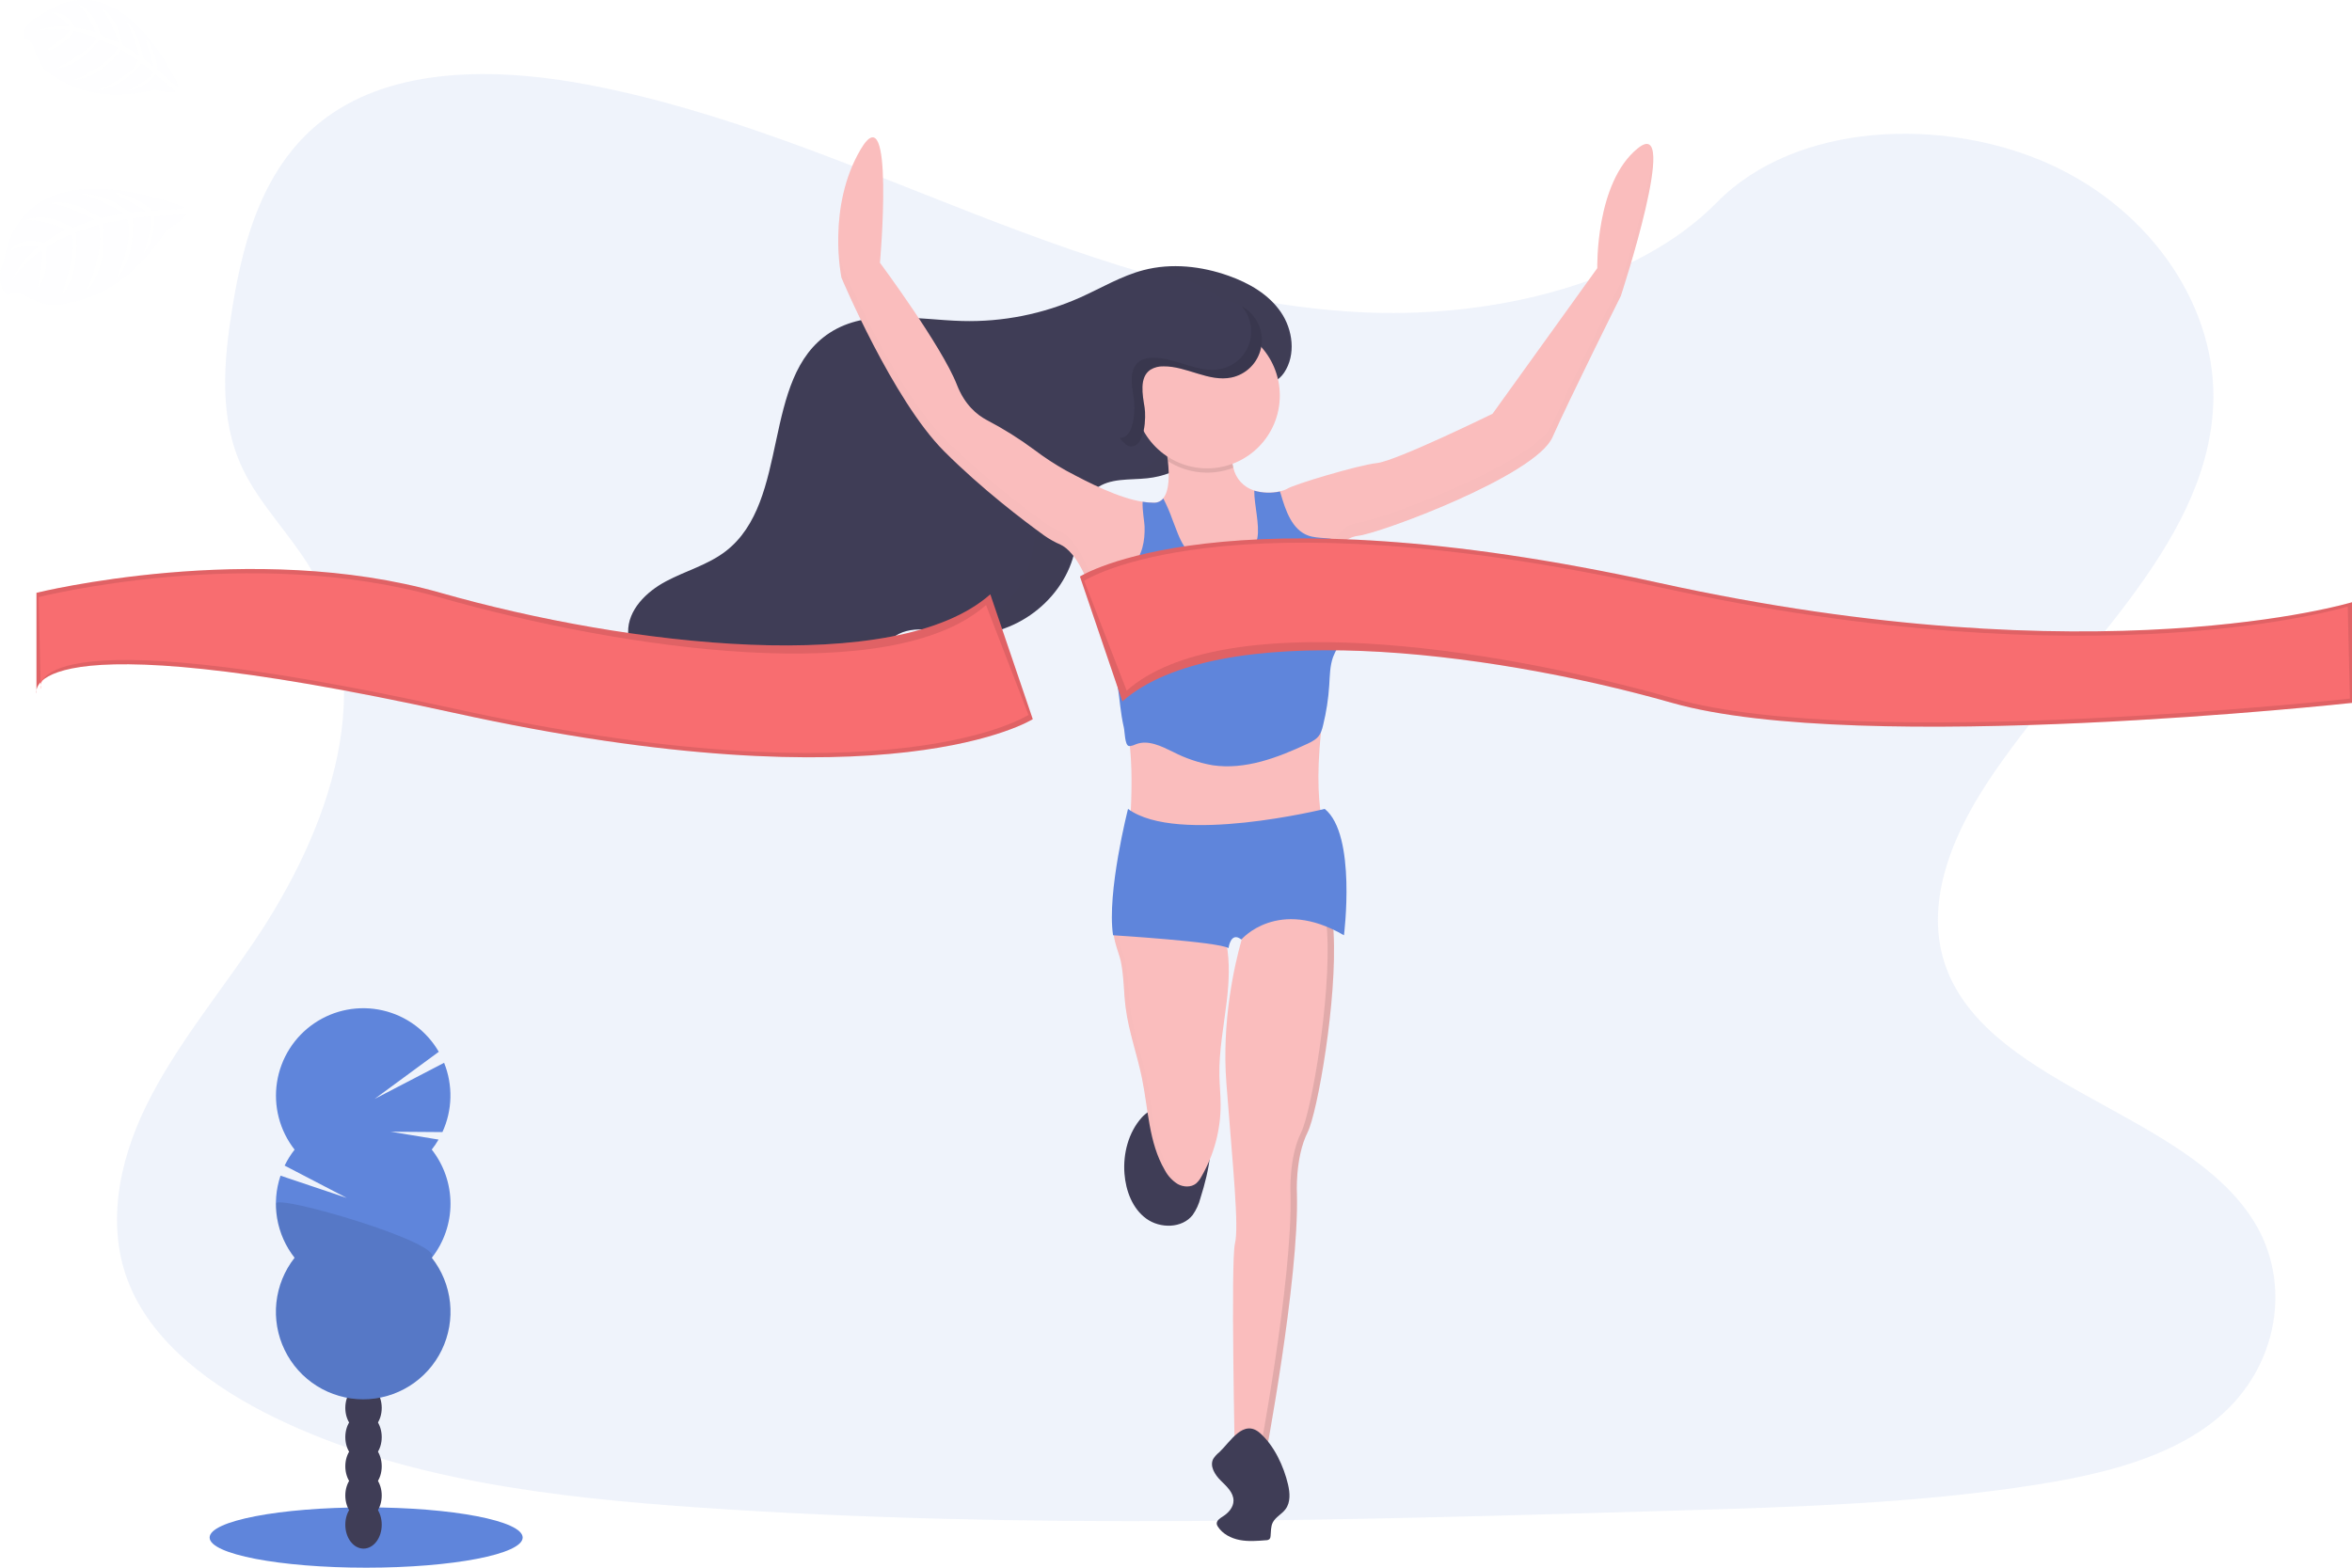 <svg width="270" height="180" viewBox="0 0 270 180" fill="none" xmlns="http://www.w3.org/2000/svg">
<g clip-path="url(#clip0_2:18735)">
<path opacity="0.1" d="M157.379 35.9C141.495 35.335 126.367 30.198 111.931 24.588C97.494 18.979 83.176 12.738 67.672 9.76C57.7 7.844 46.295 7.574 38.262 12.93C30.529 18.094 28.03 26.983 26.688 35.241C25.677 41.453 25.083 47.989 27.851 53.805C29.775 57.843 33.187 61.236 35.548 65.104C43.762 78.56 37.956 95.154 29.056 108.293C24.884 114.458 20.037 120.343 16.814 126.899C13.592 133.454 12.102 140.977 14.922 147.67C17.715 154.31 24.373 159.287 31.587 162.791C46.236 169.908 63.492 171.947 80.332 173.1C117.595 175.655 155.055 174.548 192.417 173.442C206.244 173.031 220.131 172.615 233.733 170.474C241.287 169.283 249.084 167.395 254.57 162.838C261.53 157.052 263.255 147.252 258.59 139.998C250.765 127.828 229.138 124.806 223.663 111.743C220.654 104.555 223.744 96.546 228.12 89.879C237.505 75.578 253.234 63.029 254.062 46.678C254.631 35.45 247.069 24.205 235.377 18.891C223.123 13.321 206.127 14.022 197.09 23.241C187.768 32.723 171.406 36.375 157.379 35.9Z" fill="#5F85DB"/>
<path d="M42.032 180C51.956 180 60 178.45 60 176.538C60 174.625 51.956 173.075 42.032 173.075C32.109 173.075 24.064 174.625 24.064 176.538C24.064 178.45 32.109 180 42.032 180Z" fill="#5F85DB"/>
<path d="M41.731 177.811C42.886 177.811 43.822 176.583 43.822 175.067C43.822 173.551 42.886 172.323 41.731 172.323C40.576 172.323 39.64 173.551 39.64 175.067C39.64 176.583 40.576 177.811 41.731 177.811Z" fill="#3F3D56"/>
<path d="M41.731 174.457C42.886 174.457 43.822 173.229 43.822 171.713C43.822 170.197 42.886 168.969 41.731 168.969C40.576 168.969 39.64 170.197 39.64 171.713C39.64 173.229 40.576 174.457 41.731 174.457Z" fill="#3F3D56"/>
<path d="M41.731 171.103C42.886 171.103 43.822 169.874 43.822 168.359C43.822 166.843 42.886 165.614 41.731 165.614C40.576 165.614 39.64 166.843 39.64 168.359C39.64 169.874 40.576 171.103 41.731 171.103Z" fill="#3F3D56"/>
<path d="M41.731 167.751C42.886 167.751 43.822 166.523 43.822 165.007C43.822 163.491 42.886 162.263 41.731 162.263C40.576 162.263 39.64 163.491 39.64 165.007C39.64 166.523 40.576 167.751 41.731 167.751Z" fill="#3F3D56"/>
<path d="M41.731 164.397C42.886 164.397 43.822 163.169 43.822 161.653C43.822 160.137 42.886 158.909 41.731 158.909C40.576 158.909 39.64 160.137 39.64 161.653C39.64 163.169 40.576 164.397 41.731 164.397Z" fill="#3F3D56"/>
<path d="M41.731 161.043C42.886 161.043 43.822 159.814 43.822 158.299C43.822 156.783 42.886 155.554 41.731 155.554C40.576 155.554 39.64 156.783 39.64 158.299C39.64 159.814 40.576 161.043 41.731 161.043Z" fill="#3F3D56"/>
<path d="M41.731 157.689C42.886 157.689 43.822 156.46 43.822 154.945C43.822 153.429 42.886 152.2 41.731 152.2C40.576 152.2 39.64 153.429 39.64 154.945C39.64 156.46 40.576 157.689 41.731 157.689Z" fill="#3F3D56"/>
<path d="M49.562 131.994C49.849 131.63 50.11 131.246 50.343 130.845L44.845 129.941L50.789 129.985C51.36 128.742 51.672 127.395 51.704 126.027C51.737 124.659 51.491 123.299 50.981 122.03L43.007 126.176L50.37 120.766C49.68 119.574 48.753 118.537 47.646 117.72C46.539 116.902 45.276 116.322 43.936 116.015C42.596 115.707 41.206 115.68 39.855 115.933C38.503 116.187 37.218 116.717 36.08 117.49C34.942 118.262 33.974 119.262 33.238 120.425C32.502 121.589 32.012 122.891 31.8 124.253C31.588 125.614 31.657 127.004 32.005 128.337C32.352 129.67 32.969 130.918 33.818 132.001C33.373 132.569 32.989 133.183 32.674 133.833L39.811 137.546L32.203 134.989C31.668 136.571 31.535 138.262 31.817 139.908C32.099 141.555 32.787 143.104 33.818 144.417C32.655 145.898 31.932 147.677 31.73 149.551C31.529 151.424 31.858 153.316 32.68 155.011C33.501 156.706 34.782 158.136 36.376 159.135C37.971 160.135 39.813 160.666 41.694 160.666C43.575 160.666 45.417 160.135 47.011 159.135C48.605 158.136 49.886 156.706 50.708 155.011C51.529 153.316 51.858 151.424 51.657 149.551C51.456 147.677 50.733 145.898 49.57 144.417C50.959 142.647 51.715 140.461 51.715 138.209C51.715 135.957 50.959 133.771 49.57 132.001L49.562 131.994Z" fill="#5F85DB"/>
<path opacity="0.1" d="M31.675 138.198C31.672 140.45 32.428 142.637 33.82 144.405C32.658 145.886 31.934 147.665 31.733 149.538C31.532 151.412 31.86 153.304 32.682 154.999C33.504 156.694 34.785 158.123 36.379 159.123C37.973 160.123 39.816 160.653 41.696 160.653C43.577 160.653 45.42 160.123 47.014 159.123C48.608 158.123 49.889 156.694 50.71 154.999C51.532 153.304 51.861 151.412 51.66 149.538C51.458 147.665 50.735 145.886 49.572 144.405C50.907 142.701 31.675 137.074 31.675 138.198Z" fill="black"/>
<path d="M129.084 134.755C129.236 136.723 129.992 138.759 131.583 139.919C133.173 141.08 135.703 141.058 136.918 139.499C137.326 138.914 137.626 138.26 137.804 137.568C138.828 134.327 139.554 130.781 138.433 127.572C135.902 127.408 132.969 126.215 131.07 128.31C129.536 130.017 128.907 132.481 129.084 134.755Z" fill="#3F3D56"/>
<path d="M140.83 114.928C140.494 117.788 139.922 120.635 139.981 123.515C140.003 124.626 140.121 125.728 140.123 126.844C140.128 129.743 139.365 132.592 137.914 135.1C137.762 135.394 137.557 135.659 137.311 135.882C136.729 136.354 135.853 136.314 135.2 135.953C134.562 135.555 134.044 134.992 133.7 134.323C131.872 131.185 131.82 127.371 131.096 123.812C130.542 121.09 129.57 118.452 129.219 115.697C128.991 113.924 129.025 112.117 128.662 110.366C128.551 109.837 128.242 109.043 128.038 108.264C127.852 107.568 127.749 106.884 127.94 106.414C128.33 105.453 129.609 105.827 130.441 105.886C133.371 106.103 136.313 106.096 139.242 105.864C139.532 105.841 139.861 105.829 140.064 106.036C140.153 106.14 140.22 106.261 140.261 106.392C140.494 107.032 140.672 107.69 140.793 108.359C141.198 110.501 141.085 112.747 140.83 114.928Z" fill="#FABDBD"/>
<g opacity="0.1">
<path opacity="0.1" d="M139.701 105.864C139.55 105.848 139.398 105.848 139.247 105.864C137.843 105.977 136.437 106.033 135.033 106.041C136.589 106.044 138.145 105.985 139.701 105.864Z" fill="black"/>
<path opacity="0.1" d="M135.696 135.953C135.058 135.555 134.54 134.992 134.196 134.323C132.368 131.185 132.316 127.371 131.592 123.812C131.037 121.09 130.066 118.452 129.715 115.698C129.486 113.925 129.521 112.117 129.157 110.366C129.047 109.838 128.738 109.043 128.534 108.264C128.348 107.568 128.244 106.884 128.436 106.414C128.517 106.222 128.654 106.058 128.829 105.944C129.004 105.83 129.209 105.771 129.418 105.775C128.797 105.733 128.19 105.807 127.945 106.414C127.754 106.884 127.857 107.568 128.043 108.264C128.247 109.043 128.556 109.838 128.667 110.366C129.03 112.117 128.995 113.925 129.224 115.698C129.575 118.454 130.547 121.093 131.101 123.812C131.825 127.371 131.877 131.19 133.705 134.323C134.049 134.992 134.567 135.555 135.205 135.953C135.597 136.17 136.046 136.261 136.491 136.214C136.212 136.177 135.942 136.089 135.696 135.953Z" fill="black"/>
</g>
<path d="M150.11 130.009C148.637 132.96 148.883 137.141 148.883 137.141C149.128 146.977 145.201 167.633 145.201 167.633H141.765C141.765 167.633 141.274 144.764 141.765 142.797C142.256 140.829 141.52 133.944 140.784 124.353C140.236 117.222 141.726 110.76 142.526 107.924C142.801 106.941 142.992 106.402 142.992 106.402C142.992 106.402 148.637 98.041 151.828 101.976C152.564 102.891 152.954 104.737 153.089 107.069C153.526 114.761 151.239 127.744 150.11 130.009Z" fill="#FABDBD"/>
<path opacity="0.1" d="M153.089 107.068C152.954 104.737 152.569 102.888 151.828 101.976C151.116 101.1 150.282 100.835 149.418 100.95C150.087 101.062 150.687 101.429 151.091 101.976C151.828 102.89 152.218 104.737 152.353 107.068C152.79 114.76 150.502 127.744 149.373 130.009C147.901 132.96 148.146 137.141 148.146 137.141C148.392 146.977 144.465 167.633 144.465 167.633H145.201C145.201 167.633 149.128 146.977 148.883 137.141C148.883 137.141 148.637 132.96 150.11 130.009C151.239 127.744 153.526 114.76 153.089 107.068Z" fill="black"/>
<path d="M139.979 166.736C139.704 166.951 139.467 167.21 139.277 167.503C138.837 168.334 139.461 169.328 140.128 169.989C140.796 170.651 141.601 171.359 141.601 172.301C141.601 173.058 141.029 173.707 140.389 174.11C140.045 174.327 139.613 174.602 139.684 175.011C139.709 175.114 139.753 175.211 139.814 175.298C140.364 176.142 141.338 176.636 142.325 176.823C143.312 177.01 144.33 176.929 145.334 176.847C145.484 176.853 145.631 176.802 145.746 176.705C145.819 176.607 145.858 176.488 145.857 176.365C145.906 175.844 145.874 175.293 146.102 174.824C146.421 174.182 147.155 173.855 147.575 173.279C148.164 172.492 148.083 171.398 147.859 170.442C147.369 168.359 146.276 165.983 144.637 164.54C142.737 162.882 141.248 165.538 139.979 166.736Z" fill="#3F3D56"/>
<path d="M147.415 42.786C148.785 40.735 148.429 37.867 147.03 35.826C145.631 33.785 143.383 32.502 141.063 31.673C137.937 30.557 134.488 30.175 131.276 31.014C128.718 31.68 126.421 33.075 124.011 34.152C119.747 36.058 115.111 36.982 110.444 36.857C105.263 36.712 99.586 35.381 95.239 38.219C87.282 43.405 90.822 57.52 83.294 63.302C81.264 64.861 78.71 65.542 76.452 66.745C74.194 67.947 72.053 70.04 72.107 72.602C72.132 73.832 72.672 75.004 73.335 76.045C76.157 80.528 81.434 83.302 86.718 83.25C92.002 83.198 97.159 80.382 100.204 76.05C100.968 74.965 101.64 73.758 102.747 73.035C104.956 71.584 107.867 72.6 110.503 72.816C116.371 73.296 122.241 68.881 123.41 63.09C123.901 60.619 123.815 57.666 125.8 56.114C127.403 54.862 129.658 55.13 131.69 54.916C135.406 54.53 138.339 52.211 140.357 49.182C141.282 47.792 141.39 46.132 142.651 45.038C144.011 43.836 146.114 44.723 147.415 42.786Z" fill="#3F3D56"/>
<g opacity="0.1">
<path opacity="0.1" d="M105.535 37.331C107.687 37.391 109.84 37.226 111.958 36.84C111.374 36.857 110.785 36.857 110.198 36.84C106.131 36.726 101.76 35.885 97.966 36.899C100.469 36.923 103.058 37.263 105.535 37.331Z" fill="black"/>
<path opacity="0.1" d="M97.833 73.524C96.726 74.247 96.054 75.454 95.291 76.539C92.945 79.838 89.516 82.207 85.603 83.23C85.891 83.242 86.178 83.25 86.467 83.247C91.756 83.196 96.908 80.38 99.954 76.047C100.717 74.963 101.39 73.755 102.496 73.032L102.688 72.914C100.955 72.676 99.254 72.592 97.833 73.524Z" fill="black"/>
<path opacity="0.1" d="M146.782 35.819C145.385 33.788 143.135 32.494 140.815 31.666C137.689 30.549 134.24 30.168 131.028 31.006C130.954 31.024 130.883 31.046 130.812 31.066C132.635 31.167 134.434 31.535 136.152 32.157C138.472 32.986 140.722 34.28 142.119 36.311C143.515 38.342 143.873 41.229 142.504 43.27C141.203 45.215 139.1 44.327 137.723 45.525C136.461 46.619 136.353 48.279 135.428 49.669C133.693 52.268 131.278 54.341 128.271 55.128C129.305 55.005 130.394 55.02 131.425 54.911C135.141 54.525 138.074 52.206 140.091 49.177C141.017 47.787 141.125 46.127 142.386 45.033C143.763 43.836 145.866 44.723 147.167 42.778C148.539 40.727 148.183 37.85 146.782 35.819Z" fill="black"/>
<path opacity="0.1" d="M126.765 55.403C124.745 55.614 122.489 55.349 120.874 56.601C118.889 58.152 118.984 61.106 118.484 63.577C117.622 67.898 114.122 71.461 109.967 72.786L110.259 72.813C116.128 73.293 121.998 68.879 123.167 63.088C123.657 60.616 123.571 57.663 125.557 56.111C126.013 55.77 126.53 55.519 127.081 55.373C126.971 55.376 126.87 55.393 126.765 55.403Z" fill="black"/>
</g>
<path d="M186.065 33.982C186.065 33.982 180.175 45.786 178.212 50.212C176.248 54.639 158.332 61.278 155.877 61.524C155.219 61.614 154.606 61.91 154.125 62.37C152.738 63.599 151.951 65.704 151.951 65.704C151.951 65.704 152.932 72.344 151.705 83.41C151.681 83.624 151.659 83.838 151.639 84.044C150.569 94.574 152.81 97.058 152.81 97.058C152.81 97.058 129.003 106.156 129.739 94.353C129.97 90.637 129.936 87.922 129.707 85.652C129.457 83.329 128.986 81.035 128.298 78.801C127.717 76.763 127.022 74.528 126.303 71.483C125.957 69.964 125.501 68.472 124.939 67.02C124.921 66.976 124.904 66.931 124.889 66.89C123.662 63.838 122.435 62.852 121.733 62.532C121.07 62.243 120.439 61.887 119.848 61.47C117.581 59.83 112.714 56.153 108.379 51.81C102.489 45.909 96.599 31.892 96.599 31.892C96.599 31.892 94.881 23.777 98.808 17.137C102.735 10.498 101.016 30.171 101.016 30.171C101.016 30.171 108.134 39.761 109.852 44.187C110.736 46.465 112.139 47.63 113.288 48.235C115.186 49.225 117.003 50.363 118.722 51.638C119.884 52.518 121.105 53.317 122.376 54.029C125.12 55.504 128.406 57.169 131.145 57.607C131.573 57.677 132.006 57.714 132.439 57.717C132.644 57.724 132.849 57.683 133.036 57.598C133.223 57.512 133.389 57.385 133.519 57.225C134.255 56.357 134.238 54.489 134.069 52.952C133.978 52.155 133.844 51.365 133.666 50.583C133.666 50.583 141.643 45.542 141.397 51.69C141.359 52.369 141.422 53.051 141.584 53.711C141.714 54.318 142.003 54.879 142.421 55.337C142.839 55.795 143.371 56.133 143.962 56.318C144.92 56.599 145.933 56.633 146.907 56.414C147.211 56.362 147.504 56.261 147.776 56.116C148.512 55.625 155.875 53.411 158.084 53.166C160.293 52.92 171.337 47.51 171.337 47.51L183.363 30.788C183.363 30.788 183.118 20.951 188.026 17.017C192.935 13.082 186.065 33.982 186.065 33.982Z" fill="#FABDBD"/>
<g opacity="0.1">
<path opacity="0.1" d="M151.639 82.569C151.425 84.545 151.33 86.532 151.357 88.52C151.381 87.221 151.467 85.738 151.639 84.044C151.659 83.838 151.681 83.624 151.705 83.41C152.135 79.623 152.34 75.813 152.319 72.002C152.281 75.321 152.076 78.636 151.705 81.934C151.691 82.148 151.659 82.362 151.639 82.569Z" fill="black"/>
<path opacity="0.1" d="M133.922 50.426C133.757 50.522 133.676 50.581 133.676 50.581C133.915 51.633 134.072 52.702 134.148 53.778C134.197 52.655 134.121 51.531 133.922 50.426Z" fill="black"/>
<path opacity="0.1" d="M101.132 28.835C101.252 27.114 101.431 24.028 101.397 21.283C101.355 24.952 101.029 28.695 101.029 28.695L101.132 28.835Z" fill="black"/>
<path opacity="0.1" d="M129.756 94.065C129.756 94.161 129.756 94.257 129.739 94.353C129.003 106.156 152.809 97.058 152.809 97.058C152.531 96.681 152.321 96.258 152.188 95.808C148.603 97.087 130.583 103.033 129.756 94.065Z" fill="black"/>
<path opacity="0.1" d="M186.065 32.507C186.065 32.507 180.175 44.31 178.212 48.737C176.248 53.163 158.332 59.802 155.878 60.048C155.219 60.139 154.606 60.435 154.125 60.894C152.739 62.124 151.951 64.229 151.951 64.229C151.951 64.229 152.01 64.63 152.081 65.392C152.356 64.76 153.062 63.309 154.125 62.37C154.606 61.91 155.219 61.614 155.878 61.524C158.332 61.278 176.248 54.638 178.212 50.212C180.175 45.786 186.065 33.982 186.065 33.982C186.065 33.982 190.216 21.355 189.759 17.578C189.381 22.417 186.065 32.507 186.065 32.507Z" fill="black"/>
<path opacity="0.1" d="M129.707 84.177C129.457 81.853 128.986 79.559 128.298 77.326C127.717 75.287 127.022 73.052 126.303 70.008C125.957 68.489 125.501 66.997 124.939 65.544C124.921 65.5 124.904 65.456 124.889 65.414C123.662 62.362 122.435 61.376 121.733 61.057C121.07 60.768 120.439 60.412 119.848 59.994C117.581 58.354 112.714 54.678 108.379 50.335C102.489 44.433 96.599 30.416 96.599 30.416C96.381 29.233 96.26 28.034 96.236 26.831C96.176 28.526 96.297 30.223 96.599 31.892C96.599 31.892 102.489 45.909 108.379 51.81C112.714 56.153 117.581 59.83 119.848 61.47C120.444 61.888 121.08 62.244 121.748 62.532C122.447 62.852 123.672 63.838 124.904 66.889C124.919 66.931 124.936 66.976 124.953 67.02C125.513 68.473 125.967 69.964 126.311 71.483C127.03 74.527 127.724 76.763 128.306 78.801C128.993 81.035 129.465 83.329 129.715 85.652C129.818 86.68 129.879 87.799 129.896 89.058C129.926 87.429 129.863 85.799 129.707 84.177Z" fill="black"/>
</g>
<path d="M154.015 73.495C153.64 74.115 153.312 74.763 153.033 75.432C152.662 76.465 152.66 77.589 152.591 78.683C152.493 80.219 152.26 81.743 151.894 83.238C151.835 83.513 151.753 83.783 151.649 84.044C151.575 84.22 151.479 84.386 151.362 84.536C151.231 84.696 151.077 84.836 150.905 84.952C150.642 85.127 150.363 85.28 150.073 85.406C146.657 87.005 142.931 88.416 139.203 87.866C137.627 87.59 136.102 87.075 134.68 86.341C133.33 85.684 131.803 84.905 130.404 85.451C130.19 85.56 129.958 85.632 129.72 85.665C129.674 85.665 129.627 85.661 129.582 85.652C129.121 85.564 129.121 84.005 129.015 83.545C128.613 81.779 128.551 80.348 128.311 78.814C128.183 77.965 127.985 77.129 127.719 76.313C126.738 73.337 126.441 70.165 126.441 67.047C126.441 66.892 125.336 67.047 124.968 67.032C124.875 67.032 124.823 67.017 124.845 66.986C124.867 66.955 124.891 66.927 124.919 66.902C125.048 66.797 125.198 66.723 125.358 66.683L125.648 66.597C127.165 66.167 128.839 65.987 129.972 64.917C131.151 63.813 131.445 62.05 131.393 60.437C131.379 59.918 131.126 58.659 131.168 57.614C131.595 57.685 132.028 57.722 132.461 57.725C132.667 57.731 132.871 57.69 133.058 57.605C133.246 57.52 133.411 57.392 133.541 57.233C133.95 58.027 134.305 58.849 134.601 59.692C135.018 60.72 135.338 61.802 135.949 62.731C136.93 64.246 138.742 65.242 140.543 65.09C142.345 64.937 144.021 63.55 144.342 61.77C144.625 60.208 143.969 57.961 143.984 56.338C144.942 56.619 145.955 56.652 146.929 56.434C146.971 56.534 147.006 56.636 147.035 56.741C147.587 58.639 148.323 60.818 150.176 61.492C151.374 61.925 152.79 61.6 153.897 62.23C153.982 62.279 154.064 62.333 154.142 62.392C154.398 62.582 154.618 62.816 154.793 63.083C155.247 63.835 155.517 64.685 155.581 65.562C155.864 68.303 155.318 71.067 154.015 73.495Z" fill="#5F85DB"/>
<path opacity="0.1" d="M141.584 53.709C140.359 54.182 139.041 54.359 137.736 54.227C136.43 54.095 135.174 53.657 134.069 52.949C133.978 52.153 133.844 51.362 133.666 50.581C133.666 50.581 141.642 45.54 141.397 51.688C141.359 52.367 141.422 53.048 141.584 53.709Z" fill="black"/>
<path d="M138.572 53.778C143.181 53.778 146.917 50.035 146.917 45.417C146.917 40.799 143.181 37.056 138.572 37.056C133.964 37.056 130.228 40.799 130.228 45.417C130.228 50.035 133.964 53.778 138.572 53.778Z" fill="#FABDBD"/>
<path d="M123.972 66.196C123.972 66.196 140.17 55.868 190.483 66.934C240.796 78 270.002 69.147 270.002 69.147V80.705C270.002 80.705 213.554 86.852 191.956 80.705C170.358 74.557 139.613 71.011 128.846 80.53L123.972 66.196Z" fill="#F86D70"/>
<path opacity="0.1" d="M123.972 66.196C123.972 66.196 140.17 55.868 190.483 66.934C240.796 78 270.002 69.147 270.002 69.147V80.705C270.002 80.705 213.554 86.852 191.956 80.705C170.358 74.557 139.613 71.011 128.846 80.53L123.972 66.196Z" fill="black"/>
<path d="M124.462 66.688C124.462 66.688 140.17 56.36 190.483 67.426C240.796 78.492 269.511 69.639 269.511 69.639L269.757 80.213C269.757 80.213 213.799 86.361 192.201 80.213C170.603 74.065 140.104 69.781 129.337 79.3L124.462 66.688Z" fill="#F86D70"/>
<path d="M118.557 82.573C118.557 82.573 102.359 92.902 52.046 81.836C1.733 70.77 4.187 79.623 4.187 79.623V68.065C4.187 68.065 28.975 61.917 50.573 68.065C72.171 74.213 102.916 77.759 113.683 68.24L118.557 82.573Z" fill="#F86D70"/>
<path opacity="0.1" d="M118.557 82.573C118.557 82.573 102.359 92.902 52.046 81.836C1.733 70.77 4.187 79.623 4.187 79.623V68.065C4.187 68.065 28.975 61.917 50.573 68.065C72.171 74.213 102.916 77.759 113.683 68.24L118.557 82.573Z" fill="black"/>
<path d="M118.067 82.082C118.067 82.082 102.359 92.41 52.046 81.344C1.733 70.278 4.678 79.131 4.678 79.131L4.433 68.557C4.433 68.557 28.73 62.409 50.328 68.557C71.926 74.704 102.425 78.988 113.192 69.469L118.067 82.082Z" fill="#F86D70"/>
<path d="M131.396 46.801C131.15 45.267 130.772 43.334 132.054 42.456C132.511 42.178 133.039 42.042 133.573 42.063C136.226 42.036 138.761 43.887 141.363 43.346C142.191 43.172 142.951 42.763 143.552 42.166C144.153 41.57 144.569 40.812 144.751 39.984C144.932 39.156 144.871 38.294 144.575 37.5C144.279 36.706 143.76 36.015 143.081 35.509C142.057 34.747 140.764 34.471 139.512 34.213C136.221 33.535 132.785 32.858 129.535 33.721C126.286 34.585 123.316 37.504 123.576 40.853C123.699 42.456 124.514 43.912 125.366 45.279C126.014 46.317 128.537 51.181 129.761 51.255C131.489 51.355 131.565 47.805 131.396 46.801Z" fill="#3F3D56"/>
<path d="M152.073 92.877C152.073 92.877 135.138 97.058 129.493 92.877C129.493 92.877 127.039 102.468 127.775 107.386C127.775 107.386 139.802 108.124 141.029 108.861C141.029 108.861 141.274 106.894 142.501 107.878C142.501 107.878 146.674 102.959 154.282 107.386C154.282 107.386 155.754 95.828 152.073 92.877Z" fill="#5F85DB"/>
<path opacity="0.1" d="M143.086 35.509C142.911 35.382 142.728 35.267 142.539 35.165C143.045 35.742 143.391 36.442 143.543 37.195C143.695 37.948 143.647 38.728 143.404 39.456C143.161 40.185 142.731 40.837 142.157 41.347C141.584 41.857 140.887 42.207 140.136 42.363C137.534 42.904 134.999 41.052 132.346 41.079C131.812 41.058 131.284 41.195 130.827 41.472C129.545 42.35 129.921 44.283 130.166 45.818C130.328 46.821 130.262 50.372 128.539 50.276H128.51C128.983 50.854 129.425 51.245 129.766 51.26C131.484 51.355 131.556 47.817 131.394 46.801C131.148 45.267 130.773 43.334 132.054 42.456C132.511 42.178 133.039 42.042 133.573 42.063C136.226 42.036 138.761 43.887 141.363 43.346C142.191 43.172 142.951 42.763 143.552 42.166C144.153 41.57 144.569 40.812 144.751 39.984C144.932 39.156 144.871 38.294 144.575 37.5C144.279 36.706 143.76 36.015 143.081 35.509H143.086Z" fill="black"/>
<g opacity="0.1">
<path opacity="0.1" d="M21.196 23.829C21.196 23.829 2.845 16.097 0.44 30.04C0.44 30.04 -0.815 32.212 0.93 34.007C0.93 34.007 1.306 33.045 3.08 34.041C3.714 34.39 4.386 34.663 5.083 34.855C6.025 35.115 7.026 35.062 7.935 34.703C7.935 34.703 13.97 34.376 19.046 26.465C19.046 26.465 21.22 25.117 21.331 24.613L17.693 24.859C17.693 24.859 17.971 27.527 16.466 29.128C16.466 29.128 17.804 24.989 17.161 24.871C17.031 24.847 15.239 25.085 15.239 25.085C15.239 25.085 15.703 29.723 13.276 32.123C13.276 32.123 15.529 27.404 14.547 25.169L11.864 25.688C11.864 25.688 12.601 30.567 9.945 33.407C9.945 33.407 12.127 28.39 11.285 25.84L8.713 26.706C8.713 26.706 9.334 31.481 7.113 33.837C7.113 33.837 9.052 27.785 8.139 26.952C8.139 26.952 5.827 27.891 5.331 28.427C5.331 28.427 5.699 31.87 4.285 33.099C4.285 33.099 5.154 28.919 4.725 28.747C4.725 28.747 2.037 30.773 1.22 32.521C1.22 32.521 2.241 29.851 4.386 28.341C4.386 28.341 2.585 28.036 1.196 28.791C1.196 28.791 2.126 27.018 5.036 27.859C5.036 27.859 7.194 26.364 7.626 26.384C7.626 26.384 4.872 25.154 2.882 25.304C2.882 25.304 5.014 24.075 8.301 26.13L10.863 25.201C10.863 25.201 7.307 23.374 5.522 23.381C5.522 23.381 7.893 22.464 11.531 25.021L14.154 24.483C14.154 24.483 11.209 22.675 9.224 22.255C9.224 22.255 11.607 21.878 14.913 24.36L16.709 24.207C16.709 24.207 14.535 22.926 13.877 22.614C13.219 22.302 13.249 22.097 13.249 22.097C14.814 22.37 16.273 23.073 17.463 24.129C17.463 24.129 21.178 24.057 21.196 23.829Z" fill="#5F85DB"/>
</g>
<g opacity="0.1">
<path opacity="0.1" d="M20.518 9.969C20.518 9.969 14.004 -5.098 4.655 1.812C4.655 1.812 2.675 2.388 2.692 4.444C2.692 4.444 3.463 4.087 3.949 5.69C4.13 6.26 4.377 6.806 4.685 7.318C5.092 8.007 5.711 8.545 6.45 8.85C6.45 8.85 10.219 12.101 17.739 10.299C17.739 10.299 19.799 10.741 20.152 10.503L17.852 8.57C17.852 8.57 16.502 10.313 14.691 10.399C14.691 10.399 17.84 8.703 17.523 8.265C17.459 8.177 16.262 7.296 16.262 7.296C16.262 7.296 13.898 10.316 11.108 10.363C11.108 10.363 15.13 8.843 15.818 6.957L13.93 5.727C13.93 5.727 11.589 9.045 8.401 9.217C8.401 9.217 12.549 7.495 13.498 5.489L11.478 4.535C11.478 4.535 9.132 7.731 6.479 7.852C6.479 7.852 11.071 5.363 11 4.348C11 4.348 9.093 3.585 8.489 3.63C8.489 3.63 6.754 5.88 5.205 5.816C5.205 5.816 8.099 3.826 7.939 3.48C7.939 3.48 5.19 3.15 3.711 3.726C3.711 3.726 5.836 2.722 7.969 3.052C7.969 3.052 7.073 1.839 5.824 1.503C5.824 1.503 7.385 0.979 8.636 3.14C8.636 3.14 10.767 3.482 11.014 3.738C11.014 3.738 10.082 1.429 8.806 0.389C8.806 0.389 10.769 0.88 11.555 3.971L13.604 4.884C13.604 4.884 12.531 1.768 11.454 0.757C11.454 0.757 13.385 1.564 14.092 5.159L15.955 6.337C15.955 6.337 15.231 3.583 14.293 2.211C14.293 2.211 15.923 3.344 16.478 6.706L17.631 7.64C17.631 7.64 17.067 5.639 16.853 5.078C16.64 4.517 16.775 4.414 16.775 4.414C17.549 5.47 18.015 6.721 18.122 8.027C18.122 8.027 20.385 10.097 20.518 9.969Z" fill="#5F85DB"/>
</g>
</g>
<defs>
<clipPath id="clip0_2:18735">
<rect width="270" height="180" fill="white"/>
</clipPath>
</defs>
</svg>
